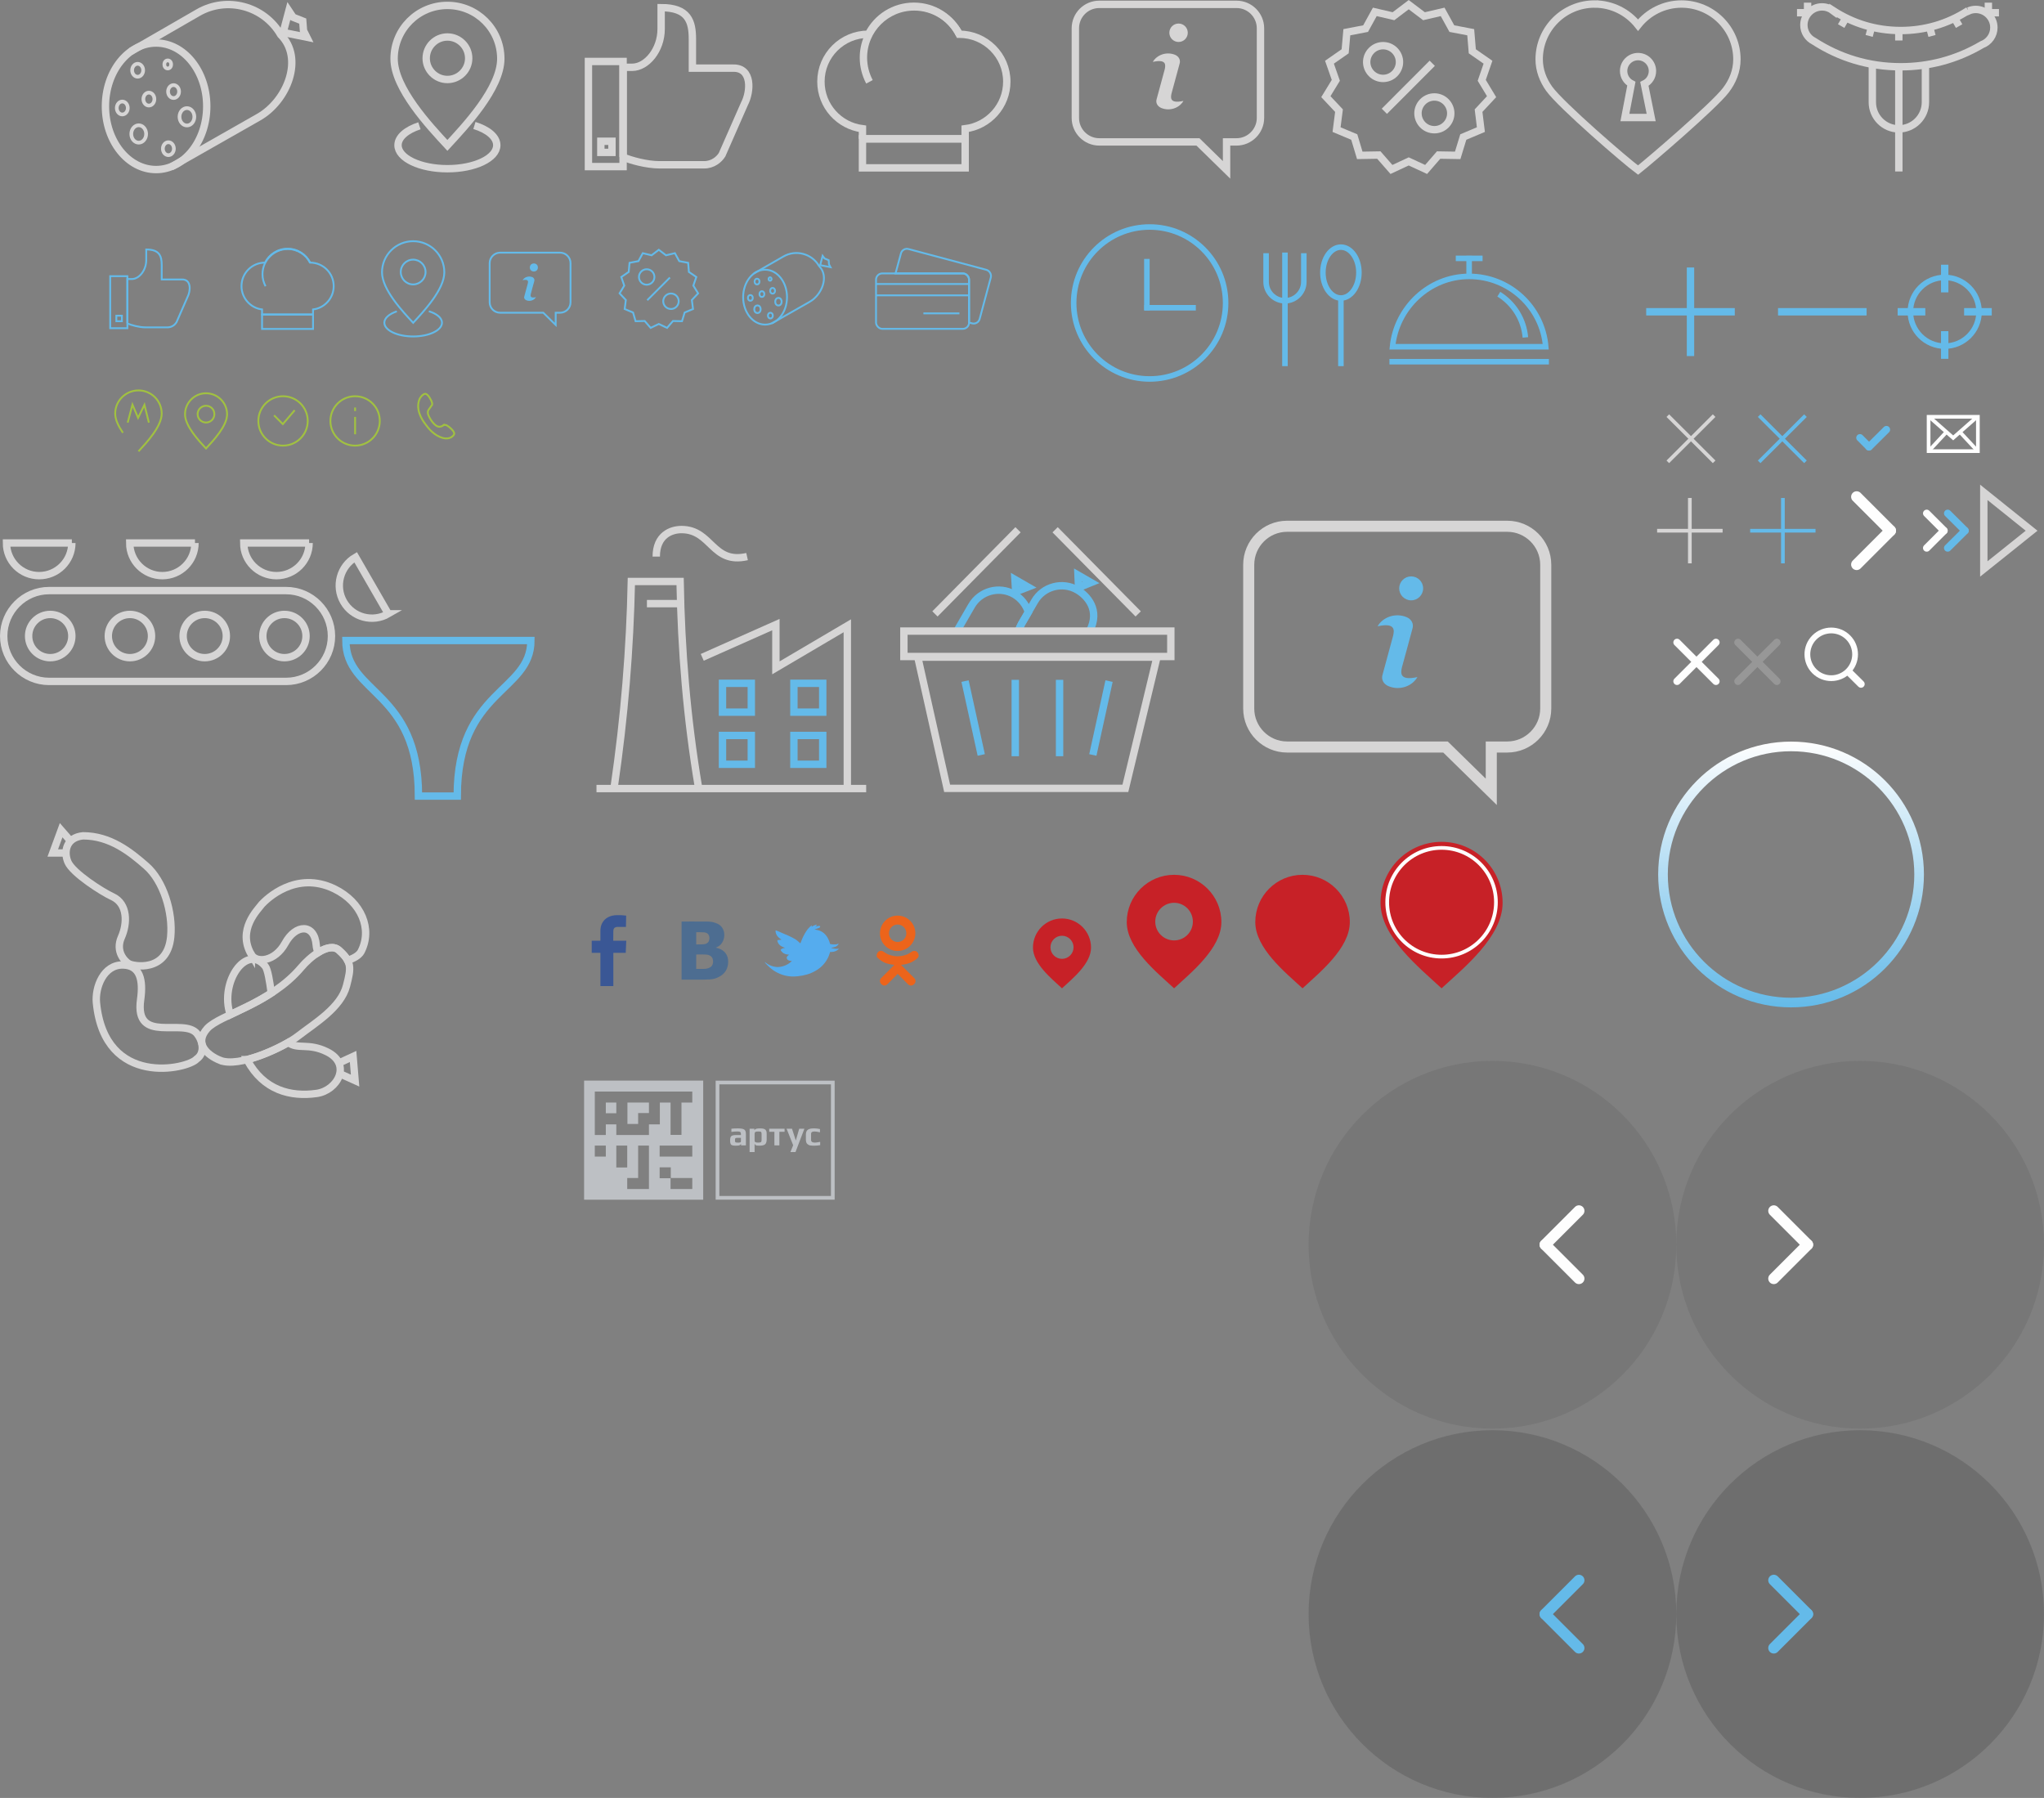 <?xml version="1.0" encoding="UTF-8"?>
<!DOCTYPE svg PUBLIC "-//W3C//DTD SVG 1.1//EN" "http://www.w3.org/Graphics/SVG/1.1/DTD/svg11.dtd">
<!-- Creator: CorelDRAW X7 -->
<svg xmlns="http://www.w3.org/2000/svg" xml:space="preserve" width="195.324mm" height="171.802mm" version="1.1" style="shape-rendering:geometricPrecision; text-rendering:geometricPrecision; image-rendering:optimizeQuality; fill-rule:evenodd; clip-rule:evenodd"
viewBox="0 0 19289 16966"
 xmlns:xlink="http://www.w3.org/1999/xlink">
 <rect x="0" y="0" width="19289" height="16966" fill="#808080" stroke="none"/>
 <defs>
  <style type="text/css">
   <![CDATA[
    .str14 {stroke:#D6D5D5;stroke-width:104.512}
    .str0 {stroke:#64BAE9;stroke-width:69.671}
    .str18 {stroke:#64BAE9;stroke-width:69.671}
    .str9 {stroke:#D6D5D5;stroke-width:69.671}
    .str7 {stroke:#FEFEFE;stroke-width:52.251}
    .str3 {stroke:#64BAE9;stroke-width:52.251}
    .str15 {stroke:#64BAE9;stroke-width:52.261}
    .str10 {stroke:#FEFEFE;stroke-width:34.831}
    .str2 {stroke:#64BAE9;stroke-width:34.831}
    .str21 {stroke:#BDC0C4;stroke-width:34.831}
    .str1 {stroke:#D6D5D5;stroke-width:34.831}
    .str11 {stroke:#D6D5D5;stroke-width:34.831}
    .str16 {stroke:#A1C141;stroke-width:17.41}
    .str12 {stroke:#64BAE9;stroke-width:17.41}
    .str17 {stroke:#A1C141;stroke-width:17.42}
    .str13 {stroke:#64BAE9;stroke-width:17.42}
    .str8 {stroke:#FEFEFE;stroke-width:104.512;stroke-linecap:round}
    .str22 {stroke:#64BAE9;stroke-width:104.512;stroke-linecap:round}
    .str5 {stroke:#FEFEFE;stroke-width:69.671;stroke-linecap:round}
    .str4 {stroke:#64BAE9;stroke-width:69.671;stroke-linecap:round}
    .str20 {stroke:#64BAE9;stroke-width:69.671;stroke-linecap:round}
    .str6 {stroke:#979797;stroke-width:69.671;stroke-linecap:round}
    .str19 {stroke:#A1C141;stroke-width:17.41}
    .fil0 {fill:none}
    .fil2 {fill:#64BAE9}
    .fil1 {fill:#C72127}
    .fil3 {fill:#D6D5D5}
    .fil6 {fill:#3A5795;fill-rule:nonzero}
    .fil8 {fill:#4D6D91;fill-rule:nonzero}
    .fil7 {fill:#55ACEE;fill-rule:nonzero}
    .fil10 {fill:#BDC0C4;fill-rule:nonzero}
    .fil9 {fill:#BDC0C4;fill-rule:nonzero}
    .fil5 {fill:#EC641B;fill-rule:nonzero}
    .fil11 {fill:#2B2A29;fill-opacity:0.102}
    .fil12 {fill:#2B2A29;fill-opacity:0.2}
    .fil4 {fill:url(#id0)}
   ]]>
  </style>
  <linearGradient id="id0" gradientUnits="userSpaceOnUse" x1="16901.9" y1="9506.02" x2="16901.9" y2="6997.65">
   <stop offset="0" style="stop-opacity:1; stop-color:#64BAE9"/>
   <stop offset="1" style="stop-opacity:1; stop-color:#FEFEFE"/>
  </linearGradient>
 </defs>
 <g id="Слой_x0020_1">
  <line class="fil0 str0" x1="15953" y1="2524" x2="15953" y2= "3360" />
  <line class="fil0 str0" x1="16371" y1="2942" x2="15535" y2= "2942" />
  <line class="fil0 str0" x1="17615" y1="2942" x2="16779" y2= "2942" />
  <line class="fil0 str1" x1="16176" y1="3922" x2="15739" y2= "4358" />
  <line class="fil0 str1" x1="16176" y1="4358" x2="15739" y2= "3922" />
  <line class="fil0 str2" x1="17038" y1="3922" x2="16601" y2= "4358" />
  <line class="fil0 str2" x1="17038" y1="4358" x2="16601" y2= "3922" />
  <g id="_410732296">
   <circle class="fil0 str3" cx="18352" cy="2942" r="324"/>
   <g>
    <line class="fil0 str0" x1="18796" y1="2942" x2="18535" y2= "2942" />
    <line class="fil0 str0" x1="18169" y1="2942" x2="17908" y2= "2942" />
   </g>
   <g>
    <line class="fil0 str0" x1="18352" y1="3386" x2="18352" y2= "3125" />
    <line class="fil0 str0" x1="18352" y1="2759" x2="18352" y2= "2498" />
   </g>
  </g>
  <g id="_410733152">
   <line class="fil0 str4" x1="17552" y1="4131" x2="17637" y2= "4216" />
   <line class="fil0 str4" x1="17802" y1="4054" x2="17638" y2= "4217" />
  </g>
  <g id="_410733464">
   <line class="fil0 str1" x1="16256" y1="5008" x2="15638" y2= "5008" />
   <line class="fil0 str1" x1="15947" y1="5316" x2="15947" y2= "4699" />
  </g>
  <g id="_410733776">
   <line class="fil0 str2" x1="17133" y1="5008" x2="16516" y2= "5008" />
   <line class="fil0 str2" x1="16825" y1="5316" x2="16825" y2= "4699" />
  </g>
  <g id="_410734088">
   <line class="fil0 str5" x1="15826" y1="6062" x2="16193" y2= "6429" />
   <line class="fil0 str5" x1="16193" y1="6062" x2="15826" y2= "6429" />
  </g>
  <g id="_410781552">
   <line class="fil0 str6" x1="16401" y1="6062" x2="16768" y2= "6429" />
   <line class="fil0 str6" x1="16768" y1="6062" x2="16401" y2= "6429" />
  </g>
  <g id="_410781864">
   <circle class="fil0 str7" transform="matrix(0.737 -0.737 0.737 0.737 17281.2 6174.36)" r="216"/>
   <line class="fil0 str5" x1="17450" y1="6344" x2="17562" y2= "6455" />
  </g>
  <g id="_410782176">
   <line class="fil0 str5" x1="18345" y1="5008" x2="18182" y2= "5171" />
   <line class="fil0 str5" x1="18182" y1="4844" x2="18345" y2= "5007" />
  </g>
  <g id="_408568712">
   <line class="fil0 str8" x1="17840" y1="5008" x2="17521" y2= "5327" />
   <line class="fil0 str8" x1="17521" y1="4688" x2="17840" y2= "5007" />
  </g>
  <polygon class="fil0 str9" points="18721,5369 18721,4646 19172,5008 "/>
  <path class="fil1" d="M13604 7944c318,0 576,257 576,576 0,318 -366,613 -576,806 -211,-195 -576,-488 -576,-806 0,-319 258,-576 576,-576z"/>
  <circle class="fil0 str10" cx="13604" cy="8514" r="513"/>
  <path class="fil1" d="M10022 8667c151,0 274,123 274,275 0,151 -174,292 -274,384 -101,-93 -274,-233 -274,-384 0,-152 122,-275 274,-275zm0 163c60,0 109,49 109,109 0,60 -49,109 -109,109 -60,0 -109,-49 -109,-109 0,-60 49,-109 109,-109z"/>
  <g id="_410346096">
   <rect class="fil0 str10" x="18200" y="3933" width="465" height="324"/>
   <polyline class="fil0 str10" points="18657,3934 18432,4132 18207,3934 "/>
   <path class="fil0 str10" d="M18657 4250l-163 -175m-128 4l-159 171"/>
  </g>
  <g id="_410346720">
   <ellipse class="fil0 str9" cx="1473" cy="1003" rx="478" ry="597"/>
   <path class="fil0 str9" d="M1232 487l638 -368c272,-157 622,-63 779,209l0 0c221,221 64,623 -209,778l-823 468"/>
   <polygon class="fil0 str9" points="2672,306 2726,103 2766,163 2857,199 2864,289 2895,351 "/>
   <ellipse class="fil0 str11" cx="1405" cy="935" rx="52" ry="61"/>
   <ellipse class="fil0 str11" cx="1638" cy="864" rx="52" ry="61"/>
   <ellipse class="fil0 str11" cx="1764" cy="1102" rx="70" ry="82"/>
   <ellipse class="fil0 str11" cx="1309" cy="1264" rx="70" ry="82"/>
   <ellipse class="fil0 str11" cx="1154" cy="1019" rx="52" ry="61"/>
   <ellipse class="fil0 str11" cx="1299" cy="663" rx="52" ry="61"/>
   <ellipse class="fil0 str11" cx="1583" cy="608" rx="32" ry="38"/>
   <ellipse class="fil0 str11" cx="1589" cy="1403" rx="52" ry="61"/>
  </g>
  <g id="_410344216">
   <ellipse class="fil0 str12" cx="7220" cy="2804" rx="207" ry="259"/>
   <path class="fil0 str12" d="M7115 2580l277 -159c118,-69 270,-28 338,90l0 0c96,96 28,271 -91,338l-357 203"/>
   <polygon class="fil0 str12" points="7740,2502 7763,2414 7781,2439 7820,2455 7823,2494 7837,2521 "/>
   <ellipse class="fil0 str12" cx="7190" cy="2775" rx="23" ry="27"/>
   <ellipse class="fil0 str12" cx="7291" cy="2744" rx="23" ry="27"/>
   <ellipse class="fil0 str12" cx="7346" cy="2847" rx="30" ry="36"/>
   <ellipse class="fil0 str12" cx="7148" cy="2918" rx="30" ry="36"/>
   <ellipse class="fil0 str12" cx="7081" cy="2811" rx="23" ry="27"/>
   <ellipse class="fil0 str12" cx="7144" cy="2657" rx="23" ry="27"/>
   <ellipse class="fil0 str12" cx="7267" cy="2633" rx="14" ry="16"/>
   <ellipse class="fil0 str12" cx="7270" cy="2978" rx="23" ry="27"/>
  </g>
  <g id="_410310856">
   <path class="fil0 str13" d="M4047 2937c75,23 124,63 124,108 0,72 -122,130 -272,130 -150,0 -272,-58 -272,-130 0,-44 47,-83 118,-107"/>
   <path class="fil0 str12" d="M3899 2276c162,0 294,131 294,294 0,162 -195,369 -294,476 -99,-106 -294,-314 -294,-476 0,-163 132,-294 294,-294zm0 174c64,0 117,52 117,117 0,64 -53,117 -117,117 -65,0 -117,-53 -117,-117 0,-65 52,-117 117,-117z"/>
  </g>
  <g id="_410311336">
   <path class="fil0 str13" d="M4720 2384l565 0c55,0 99,45 99,99l0 370c0,54 -44,98 -99,98l-41 0 0 115 -117 -115 -407 0c-55,0 -99,-44 -99,-98l0 -370c0,-54 44,-99 99,-99z"/>
   <circle class="fil2" cx="5038" cy="2524" r="38"/>
   <path class="fil2" d="M4932 2644c17,-30 57,-43 92,-29 15,7 23,21 18,38 -11,40 -23,81 -33,122 -3,14 -10,42 49,29 -17,30 -58,44 -92,29 -15,-7 -24,-21 -18,-37 11,-41 22,-82 33,-122 3,-15 10,-43 -49,-30z"/>
  </g>
  <g id="_410311912">
   <path class="fil0 str9" d="M10374 41l1295 0c124,0 226,101 226,226l0 846c0,124 -102,226 -226,226l-94 0 0 264 -270 -264 -931 0c-125,0 -226,-102 -226,-226l0 -846c0,-125 101,-226 226,-226z"/>
   <g>
    <circle class="fil3" cx="11122" cy="309" r="87"/>
    <path class="fil3" d="M10879 584c39,-68 132,-100 212,-66 33,15 53,48 40,86 -25,93 -51,187 -76,280 -6,33 -22,98 113,68 -39,69 -132,100 -211,66 -34,-15 -54,-48 -41,-86 25,-93 51,-187 76,-280 6,-33 22,-98 -113,-68z"/>
   </g>
  </g>
  <g id="_410312560">
   <path class="fil0 str14" d="M12146 4966l2078 0c199,0 363,163 363,363l0 1357c0,200 -164,363 -363,363l-151 0 0 423 -432 -423 -1495 0c-199,0 -362,-163 -362,-363l0 -1357c0,-200 163,-363 362,-363z"/>
   <g>
    <circle class="fil2" cx="13317" cy="5552" r="113"/>
    <path class="fil2" d="M13000 5910c51,-89 171,-130 275,-86 44,19 70,62 53,112 -32,121 -66,243 -99,364 -8,44 -29,128 147,89 -51,89 -171,130 -275,85 -44,-19 -70,-62 -53,-111 33,-122 66,-243 99,-365 9,-43 29,-127 -147,-88z"/>
   </g>
  </g>
  <g id="_256614664">
   <path class="fil0 str9" d="M4477 1184c127,39 211,108 211,186 0,123 -208,222 -466,222 -257,0 -466,-99 -466,-222 0,-76 80,-143 202,-183"/>
   <path class="fil0 str9" d="M4222 51c278,0 504,225 504,503 0,279 -334,634 -504,818 -169,-182 -503,-539 -503,-818 0,-278 225,-503 503,-503zm0 298c111,0 201,90 201,201 0,110 -90,200 -201,200 -110,0 -200,-90 -200,-200 0,-111 90,-201 200,-201z"/>
  </g>
  <g id="_256615144">
   <rect class="fil0 str13" x="1040" y="2606" width="162" height="491"/>
   <path class="fil0 str13" d="M1202 3052c36,16 112,37 170,37l209 0c41,0 70,-25 84,-47l104 -238c31,-58 38,-169 -52,-167l-191 0 0 -136c0,-82 -19,-147 -146,-147l0 100c0,97 -67,179 -136,179l-42 0 0 419z"/>
   <rect class="fil0 str13" x="1098" y="2979" width="52.261" height="52.261"/>
  </g>
  <g id="_256615672">
   <rect class="fil0 str9" x="5553" y="580" width="327" height="992"/>
   <path class="fil0 str9" d="M5880 1482c73,32 225,73 343,73l422 0c82,0 141,-50 169,-95l211 -480c61,-117 75,-341 -106,-337l-385 0 0 -274c0,-166 -38,-297 -295,-297l0 202c0,196 -136,361 -274,361l-85 0 0 847z"/>
   <rect class="fil0 str9" x="5670" y="1333" width="105" height="105"/>
  </g>
  <g id="_256616200">
   <rect class="fil0 str13" x="2473" y="2968" width="481" height="136"/>
   <path class="fil0 str13" d="M2473 2968l481 0 0 -48c110,-13 195,-107 195,-220 0,-123 -100,-222 -222,-222l-1 0c-39,-78 -120,-131 -212,-131 -93,0 -173,53 -213,131l0 0c-123,0 -222,99 -222,222 0,113 85,207 194,220l0 48z"/>
   <path class="fil0 str13" d="M2506 2701c-18,-34 -29,-72 -29,-113 0,-132 107,-238 238,-238 93,0 173,52 212,129"/>
  </g>
  <g id="_409324656">
   <rect class="fil0 str9" x="8139" y="1310" width="969" height="274"/>
   <path class="fil0 str9" d="M8139 1310l969 0 0 -95c221,-28 393,-216 393,-445 0,-247 -201,-447 -448,-447l-1 0c-79,-157 -241,-264 -428,-264 -187,0 -349,107 -428,264l-2 0c-247,0 -447,200 -447,447 0,229 171,417 392,445l0 95z"/>
   <path class="fil0 str9" d="M8205 772c-36,-68 -57,-146 -57,-228 0,-265 214,-479 479,-479 186,0 347,105 427,260"/>
  </g>
  <g id="_409325304">
   <polygon class="fil0 str13" points="6217,2357 6285,2409 6369,2389 6410,2464 6494,2480 6501,2566 6571,2614 6543,2695 6588,2768 6529,2831 6540,2916 6461,2949 6436,3031 6351,3029 6295,3094 6217,3057 6140,3094 6084,3029 5998,3031 5974,2949 5895,2916 5906,2831 5847,2768 5891,2695 5863,2614 5933,2566 5941,2480 6025,2464 6066,2389 6149,2409 "/>
   <circle class="fil0 str13" transform="matrix(0.707 -0.707 0.707 0.707 6102.74 2613.63)" r="73"/>
   <circle class="fil0 str13" transform="matrix(0.707 -0.707 0.707 0.707 6331.85 2842.74)" r="73"/>
   <line class="fil0 str13" x1="6108" y1="2833" x2="6322" y2= "2619" />
  </g>
  <g id="_409325856">
   <polygon class="fil0 str9" points="13294,44 13438,153 13614,112 13701,270 13879,304 13894,484 14042,587 13983,758 14076,912 13953,1044 13975,1223 13809,1293 13756,1466 13576,1463 13458,1599 13294,1523 13131,1599 13012,1463 12832,1466 12780,1293 12613,1223 12636,1044 12512,912 12606,758 12546,587 12694,484 12710,304 12887,270 12974,112 13150,153 "/>
   <path class="fil0 str9" d="M12943 476c60,-60 158,-60 218,0 61,61 61,158 0,219 -60,60 -158,60 -218,0 -61,-61 -61,-158 0,-219z"/>
   <path class="fil0 str9" d="M13427 960c60,-60 158,-60 218,0 61,61 61,158 0,219 -60,60 -158,60 -218,0 -61,-61 -61,-158 0,-219z"/>
   <line class="fil0 str9" x1="13064" y1="1050" x2="13516" y2= "597" />
  </g>
  <g id="_411314896">
   <path class="fil0 str9" d="M15048 38c166,0 314,78 410,199 96,-121 244,-199 410,-199 289,0 523,234 523,522 0,109 -41,209 -105,292 -114,149 -714,663 -828,753 -116,-85 -729,-614 -839,-768 -57,-80 -94,-175 -94,-277 0,-288 234,-522 523,-522z"/>
   <path class="fil0 str9" d="M15458 534c75,0 136,61 136,136 0,54 -31,100 -76,122l64 317 -248 0 61 -319c-43,-22 -73,-68 -73,-120 0,-75 61,-136 136,-136z"/>
  </g>
  <g id="_411315352">
   <line class="fil0 str9" x1="17919" y1="628" x2="17919" y2= "1618" />
   <path class="fil0 str9" d="M18170 604l0 361c0,138 -113,251 -251,251l0 0c-138,0 -250,-113 -250,-251l0 -361"/>
   <path class="fil0 str9" d="M18575 99c-199,129 -416,189 -638,189 -238,0 -452,-68 -639,-189l0 1c-29,-22 -65,-35 -104,-35 -94,0 -171,77 -171,171 0,66 38,124 94,152 240,155 515,242 820,242 266,0 526,-67 767,-209 65,-24 112,-87 112,-161 0,-94 -77,-171 -171,-171 -24,0 -47,5 -67,14l-3 -4z"/>
   <line class="fil0 str9" x1="17919" y1="296" x2="17919" y2= "382" />
   <line class="fil0 str9" x1="17418" y1="171" x2="17375" y2= "246" />
   <line class="fil0 str9" x1="18445" y1="171" x2="18488" y2= "246" />
   <line class="fil0 str9" x1="17661" y1="256" x2="17639" y2= "339" />
   <line class="fil0 str9" x1="18210" y1="256" x2="18232" y2= "339" />
   <line class="fil0 str9" x1="17058" y1="132" x2="17058" y2= "25" />
   <line class="fil0 str9" x1="17064" y1="120" x2="16958" y2= "120" />
   <line class="fil0 str9" x1="18764" y1="132" x2="18764" y2= "25" />
   <line class="fil0 str9" x1="18757" y1="120" x2="18864" y2= "120" />
  </g>
  <g id="_408690200">
   <ellipse class="fil0 str3" cx="12654" cy="2572" rx="170" ry="240"/>
   <line class="fil0 str3" x1="12654" y1="2817" x2="12654" y2= "3455" />
   <line class="fil0 str3" x1="12126" y1="2383" x2="12126" y2= "3455" />
   <path class="fil0 str15" d="M12304 2389l0 271c0,98 -80,178 -178,178l0 0c-98,0 -178,-80 -178,-178l0 -271"/>
  </g>
  <g id="_254766776">
   <path class="fil0 str15" d="M13864 2608c380,0 692,292 723,664l-1446 0c36,-367 346,-664 723,-664z"/>
   <line class="fil0 str3" x1="13112" y1="3413" x2="14617" y2= "3413" />
   <path class="fil0 str15" d="M14144 2776c139,86 236,235 251,408"/>
   <line class="fil0 str3" x1="13864" y1="2603" x2="13864" y2= "2414" />
   <line class="fil0 str3" x1="13738" y1="2438" x2="13991" y2= "2438" />
  </g>
  <g id="_408741616">
   <circle class="fil0 str15" cx="10849" cy="2859" r="717"/>
   <line class="fil0 str3" x1="10823" y1="2443" x2="10823" y2= "2929" />
   <line class="fil0 str3" x1="11285" y1="2904" x2="10799" y2= "2904" />
  </g>
  <g id="_408742048">
   <path class="fil0 str13" d="M8574 2350l734 196c31,9 50,42 42,73l-105 390c-8,32 -41,51 -72,42l-28 -7 0 0 0 -404c0,-33 -26,-60 -59,-60l-635 0 51 -188c8,-32 41,-51 72,-42z"/>
   <rect class="fil0 str13" x="8267" y="2580" width="878" height="523" rx="59" ry="59"/>
   <line class="fil0 str13" x1="8270" y1="2680" x2="9148" y2= "2680" />
   <line class="fil0 str13" x1="8270" y1="2787" x2="9148" y2= "2787" />
   <line class="fil0 str13" x1="8714" y1="2957" x2="9054" y2= "2957" />
  </g>
  <path class="fil0 str16" d="M1944 3711c110,0 199,89 199,199 0,110 -132,250 -199,322 -66,-71 -198,-212 -198,-322 0,-110 89,-199 198,-199zm0 118c44,0 79,35 79,79 0,44 -35,79 -79,79 -43,0 -79,-35 -79,-79 0,-44 36,-79 79,-79z"/>
  <g id="_410701544">
   <path class="fil0 str16" d="M1160 4084c-41,-60 -73,-124 -73,-181 0,-121 99,-219 220,-219 121,0 219,98 219,219 0,122 -145,276 -219,356"/>
   <polyline class="fil0 str17" points="1205,3988 1250,3818 1303,3943 1363,3820 1405,3988 "/>
  </g>
  <g id="_410701952">
   <circle class="fil0 str17" cx="2671" cy="3972" r="233"/>
   <polyline class="fil0 str17" points="2586,3919 2669,4002 2781,3871 "/>
  </g>
  <g id="_410702264">
   <circle class="fil0 str17" cx="3351" cy="3972" r="233"/>
   <g>
    <line class="fil0 str17" x1="3351" y1="4098" x2="3351" y2= "3934" />
    <line class="fil0 str17" x1="3351" y1="3845" x2="3351" y2= "3879" />
   </g>
  </g>
  <g id="_410702768">
   <path class="fil0 str18" d="M10280 5959c110,-204 -25,-341 -113,-392 -141,-82 -323,-33 -404,108l-123 212c-12,22 -22,45 -28,68"/>
   <path class="fil0 str18" d="M9612 5954c7,-23 16,-45 28,-67l65 -111c-22,-68 -68,-129 -134,-168l0 0c-141,-81 -322,-32 -403,109l-123 212c-6,9 -10,19 -15,28"/>
   <rect class="fil0 str9" x="8530" y="5955" width="2519" height="240"/>
   <polygon class="fil0 str9" points="8661,6201 10918,6201 10620,7439 8938,7439 "/>
   <g>
    <line class="fil0 str18" x1="9581" y1="6415" x2="9581" y2= "7136" />
    <line class="fil0 str18" x1="9999" y1="6415" x2="9999" y2= "7136" />
   </g>
   <line class="fil0 str18" x1="10466" y1="6427" x2="10313" y2= "7124" />
   <line class="fil0 str9" x1="9607" y1="4999" x2="8823" y2= "5793" />
   <line class="fil0 str9" x1="9957" y1="4999" x2="10741" y2= "5793" />
   <polygon class="fil0 str18" points="10178,5545 10173,5426 10296,5497 "/>
   <polygon class="fil0 str18" points="9585,5584 9578,5468 9701,5539 "/>
   <line class="fil0 str18" x1="9107" y1="6427" x2="9260" y2= "7124" />
  </g>
  <g id="_411307144">
   <polyline class="fil0 str9" points="6627,6203 7322,5894 7322,6302 7996,5905 7996,7441 "/>
   <line class="fil0 str9" x1="5629" y1="7441" x2="8174" y2= "7441" />
   <path class="fil0 str9" d="M5796 7426c97,-661 149,-1307 162,-1939l460 0c11,646 64,1292 173,1939"/>
   <polyline class="fil0 str9" points="6105,5696 6418,5696 6418,5712 "/>
   <path class="fil0 str9" d="M6193 5252c0,-202 140,-255 238,-255 287,0 288,330 619,255"/>
   <rect class="fil0 str18" x="6818" y="6448" width="272" height="272"/>
   <rect class="fil0 str18" x="7492" y="6448" width="272" height="272"/>
   <rect class="fil0 str18" x="6818" y="6940" width="272" height="272"/>
   <rect class="fil0 str18" x="7492" y="6940" width="272" height="272"/>
  </g>
  <g id="_410553896">
   <path class="fil0 str9" d="M463 5573l2237 0c236,0 428,193 428,429l0 0c0,236 -192,428 -428,428l-2237 0c-235,0 -428,-192 -428,-428l0 0c0,-236 193,-429 428,-429z"/>
   <circle class="fil0 str9" cx="474" cy="6002" r="204"/>
   <circle class="fil0 str9" cx="1226" cy="6002" r="204"/>
   <circle class="fil0 str9" cx="1932" cy="6002" r="204"/>
   <circle class="fil0 str9" cx="2684" cy="6002" r="204"/>
   <path class="fil0 str9" d="M678 5124c0,170 -138,308 -309,308 -170,0 -308,-138 -308,-308l617 0z"/>
   <path class="fil0 str9" d="M1840 5124c0,170 -138,308 -308,308 -170,0 -308,-138 -308,-308l616 0z"/>
   <path class="fil0 str9" d="M2917 5124c0,170 -138,308 -308,308 -171,0 -309,-138 -309,-308l617 0z"/>
   <path class="fil0 str9" d="M3664 5792c-147,85 -336,35 -421,-113 -85,-147 -34,-336 113,-421l308 534z"/>
   <path class="fil0 str18" d="M3264 6044l1746 0c0,489 -695,461 -695,1468l-366 0c0,-1001 -685,-958 -685,-1468z"/>
  </g>
  <path class="fil0 str19" d="M4185 4013c0,0 15,-9 33,2 19,11 81,59 66,86 -16,27 -61,54 -133,22 -73,-32 -111,-87 -140,-125 -29,-38 -95,-139 -49,-239 0,0 24,-40 50,-43 0,0 12,-2 29,18 17,20 43,67 37,86 0,0 -14,18 -21,30 -7,11 -27,26 -17,60 11,33 59,118 108,117 0,0 21,-1 37,-14z"/>
  <g id="_411948864">
   <path class="fil0 str9" d="M2503 9118c-175,-219 -435,149 -330,457 113,-54 252,-116 387,-204 -15,-111 -33,-223 -57,-253zm-172 881l3 6c154,283 407,348 655,313 195,-28 333,-275 99,-392 -179,-89 -278,-19 -367,-89 -106,61 -255,128 -390,162z"/>
   <path class="fil0 str9" d="M2372 9008c-137,-234 59,-422 100,-477 39,-41 317,-321 684,-143 256,125 361,380 251,592 -18,34 -68,65 -127,82 -15,-30 -41,-59 -81,-95 -50,-45 -125,-23 -196,21 -10,-20 -17,-44 -19,-71 -16,-204 -194,-199 -294,-15 -94,171 -269,190 -318,106z"/>
   <path class="fil0 str9" d="M1859 9754c-125,-155 -591,106 -532,-321 26,-186 -5,-323 -165,-327 -184,-5 -266,210 -252,356 79,808 863,625 945,532 86,-60 55,-177 4,-240z"/>
   <path class="fil0 str9" d="M2077 10006c-130,-53 -244,-164 -122,-300 119,-132 594,-229 889,-579 76,-91 260,-246 355,-160 121,109 116,162 71,335 -54,207 -297,351 -455,473 -144,112 -563,303 -738,231z"/>
   <path class="fil0 str9" d="M783 7887c254,0 443,149 597,284 163,142 253,439 231,669 -33,342 -357,277 -395,254 -38,-22 -131,-115 -70,-251 56,-126 63,-314 -85,-382 -93,-42 -378,-223 -421,-329 -41,-100 -13,-229 143,-245z"/>
   <polyline class="fil0 str9" points="666,7936 577,7834 498,8049 648,8049 "/>
   <polyline class="fil0 str9" points="3227,10141 3351,10197 3332,9969 3196,10032 "/>
  </g>
  <g id="_411949920">
   <line class="fil0 str20" x1="18544" y1="5008" x2="18380" y2= "5171" />
   <line class="fil0 str20" x1="18380" y1="4844" x2="18544" y2= "5007" />
  </g>
  <path class="fil1" d="M11080 8255c246,0 446,200 446,446 0,247 -284,475 -446,625 -164,-151 -447,-378 -447,-625 0,-246 200,-446 447,-446zm0 264c98,0 177,80 177,178 0,98 -79,177 -177,177 -98,0 -178,-79 -178,-177 0,-98 80,-178 178,-178z"/>
  <path class="fil4" d="M15648 8252c0,-693 561,-1254 1254,-1254 693,0 1254,561 1254,1254 0,692 -561,1254 -1254,1254 -693,0 -1254,-562 -1254,-1254zm1254 -1163c642,0 1163,521 1163,1163 0,642 -521,1163 -1163,1163 -642,0 -1163,-521 -1163,-1163 0,-642 521,-1163 1163,-1163z"/>
  <g id="_411950616">
   <path class="fil5" d="M8342 9300c-2,-1 -4,-1 -7,-2 -14,-4 -33,-23 -31,-43 0,-10 4,-18 11,-25 40,-41 81,-81 122,-122 0,-1 1,-2 2,-3 -3,-1 -5,-1 -8,-1 -27,-4 -54,-9 -80,-19 -16,-7 -31,-16 -45,-26 -8,-6 -16,-13 -23,-20 -7,-6 -11,-14 -10,-23 1,-19 12,-38 32,-43 11,-2 22,1 31,6 8,5 15,10 23,15 15,10 31,16 49,21 20,6 41,9 62,9 10,0 20,-1 30,-2 21,-3 41,-8 61,-16 13,-6 26,-14 38,-22 8,-7 17,-11 28,-11 15,-1 27,6 34,18 5,7 7,14 8,22 1,11 -3,19 -10,27 -9,10 -20,17 -31,24 -27,20 -59,30 -92,36 -10,2 -21,3 -32,5 1,1 1,2 2,3 39,39 79,78 118,118 6,5 11,11 14,19 4,15 1,29 -10,40 -7,7 -15,13 -25,14 -1,0 -1,1 -2,1l-8 0c-1,0 -2,-1 -3,-1 -7,-1 -13,-4 -19,-9 -2,-3 -5,-6 -8,-8 -30,-30 -59,-60 -89,-90 -2,-2 -3,-2 -5,0 -30,30 -60,60 -90,91 -8,8 -16,15 -28,16 0,0 -1,1 -1,1l-8 0z"/>
   <path class="fil5" d="M8553 8807c0,-46 -36,-82 -82,-83 -45,0 -82,37 -82,82 -1,46 36,82 80,83 47,1 85,-37 84,-82zm-82 -167c94,0 168,76 167,169 -2,90 -74,164 -167,165 -92,0 -168,-75 -167,-170 2,-90 75,-164 167,-164z"/>
  </g>
  <path class="fil6" d="M5666 9305l0 -314 -82 0 0 -114 82 0c0,0 0,-68 0,-98 1,-23 5,-45 15,-65 20,-40 53,-62 95,-73 29,-7 59,-6 88,-5 13,1 45,4 45,4l-2 107c0,0 -86,0 -88,0 -21,4 -30,15 -31,37 -1,22 -1,93 -1,93l123 0 -5 114 -117 0 0 314 -122 0z"/>
  <path class="fil7" d="M7218 9078c36,30 82,49 130,47 46,-3 93,-24 125,-57 -16,0 -37,-3 -46,-19 -10,-18 8,-33 21,-40 -25,-2 -49,-6 -67,-25 -5,-5 -10,-11 -13,-16 -3,-6 0,-8 6,-12 10,-8 23,-10 36,-12 -27,-8 -53,-20 -67,-46 -2,-4 -10,-21 -6,-26 1,-1 10,-2 12,-2 8,-1 17,-2 26,-3 -31,-20 -59,-48 -56,-88 22,6 43,17 64,26 21,9 42,18 63,27 20,9 39,19 58,30 18,11 33,26 49,40 12,-33 26,-66 44,-96 17,-29 37,-58 66,-75 0,6 -4,11 -6,16 15,-10 32,-19 51,-22 1,9 -9,15 -15,20 7,-2 52,-18 47,1 -2,8 -16,12 -23,14 -10,4 -21,7 -32,11 25,3 49,8 71,21 21,13 39,31 52,53 7,11 12,23 17,35 2,6 4,12 6,19 1,7 1,8 8,10 14,2 27,4 41,3 6,0 13,-1 20,-3 3,-1 12,-5 15,-4 -7,13 -16,22 -29,28 -7,3 -14,5 -21,7 -8,2 -16,1 -23,4 24,9 50,11 76,8 -18,20 -43,30 -70,31 -3,0 -7,-1 -10,0 -2,-1 -3,-1 -4,-1 -1,3 -1,5 -2,7 -2,7 -4,14 -7,21 -4,13 -10,26 -17,38 -26,49 -66,87 -114,114 -51,30 -108,44 -166,50 -56,7 -114,0 -167,-22 -29,-12 -57,-28 -82,-48 -7,-5 -67,-59 -61,-64 1,1 -1,0 0,0z"/>
  <path class="fil8" d="M6570 8912c0,0 44,0 63,-1 8,0 17,-2 25,-4 14,-5 26,-13 32,-28 4,-12 6,-25 4,-38 -3,-15 -9,-29 -24,-36 -8,-4 -17,-7 -25,-7 -25,-2 -75,-2 -75,-2l0 1 0 115zm0 231c0,0 43,0 65,0 15,0 31,-1 46,-6 19,-6 35,-15 43,-35 6,-14 6,-29 4,-44 -3,-22 -16,-36 -36,-44 -13,-6 -27,-7 -41,-7 -25,-1 -81,0 -81,0l0 136zm-138 101l0 -548c0,0 161,-1 238,0 29,0 58,3 85,14 25,9 46,22 61,45 12,19 18,39 19,62 1,37 -10,70 -36,98 -10,10 -22,17 -34,23 -2,1 -10,4 -10,4 0,0 8,2 10,3 27,6 52,18 72,38 19,19 29,42 33,68 4,29 1,58 -9,85 -14,37 -40,63 -74,81 -27,15 -56,23 -87,25 -21,1 -43,2 -65,2 -65,0 -203,0 -203,0z"/>
  <g id="_411951288">
   <g>
    <path class="fil9" d="M7022 10658c-11,-7 -31,-10 -60,-10 -22,0 -42,1 -60,3l0 30c23,-3 42,-4 55,-4 15,0 24,1 28,5 5,3 7,9 7,19l0 10 -53 0c-19,0 -31,4 -39,11 -7,7 -10,20 -10,39 0,21 3,34 10,41 7,6 21,9 42,9 18,0 30,-1 36,-4 7,-2 11,-7 15,-13l0 14 46 0 0 -108c0,-21 -5,-35 -17,-42zm-30 110l0 0c0,3 0,5 -1,7 -1,1 -2,3 -3,4 -2,1 -4,1 -7,2 -3,0 -6,0 -8,1 -3,0 -7,0 -12,0 -11,0 -18,-1 -21,-4 -3,-2 -4,-8 -4,-18 0,-10 1,-17 4,-19 3,-3 9,-4 19,-4l33 0 0 31z"/>
    <path class="fil9" d="M7224 10661c-4,-4 -11,-8 -19,-10 -9,-2 -20,-3 -33,-3 -16,0 -28,1 -37,4 -8,3 -13,8 -16,14l0 -15 -45 0 0 220 47 0 0 -79c3,8 7,13 14,16 8,2 19,3 33,3 24,0 41,-4 51,-12 10,-8 16,-23 16,-47l0 -51c0,-10 -1,-18 -2,-23 -2,-6 -5,-12 -9,-17zm-37 97l0 0c0,10 -2,16 -6,19 -4,3 -13,5 -27,5 -14,0 -23,-2 -27,-5 -4,-3 -6,-9 -6,-19l0 -58c0,-8 2,-14 6,-18 4,-3 13,-5 27,-5 14,0 24,1 28,4 3,3 5,9 5,19l0 58z"/>
    <polygon class="fil9" points="7259,10680 7308,10680 7308,10808 7355,10808 7355,10680 7404,10680 7404,10651 7259,10651 "/>
    <polygon class="fil9" points="7510,10762 7474,10651 7423,10651 7485,10807 7459,10871 7507,10871 7591,10651 7542,10651 "/>
    <path class="fil9" d="M7690 10782c-24,0 -36,-9 -36,-25l0 -58c0,-15 10,-22 32,-22 12,0 29,2 52,8l0 -31c-20,-4 -36,-6 -48,-6 -7,0 -13,0 -17,0 -5,0 -10,0 -17,1 -7,1 -12,2 -16,4 -4,1 -9,3 -14,6 -4,3 -8,6 -11,10 -3,4 -5,9 -7,15 -2,6 -3,13 -3,21l0 52c0,9 2,16 4,23 2,6 5,11 10,15 4,4 9,7 13,9 4,3 10,4 17,5 8,1 14,2 19,2 4,0 11,0 19,0 16,0 34,-2 53,-5l0 -31c-22,4 -39,7 -50,7z"/>
   </g>
   <g>
    <g>
     <path class="fil10" d="M5512 10197l0 1124 1124 0 0 -1124 -1124 0zm205 717l0 0 -104 0 0 -104 104 0 0 104zm407 306l0 0 -100 0 -2 0 -103 0 0 -104 103 0 0 -306 102 0 0 410zm-308 -203l0 0 0 -207 103 0 0 207 -103 0zm717 203l0 0 -205 0 0 -102 -103 0 0 -103 105 0 0 101 203 0 0 104zm0 -306l0 0 -308 0 0 -104 308 0 0 104zm0 -510l0 0 -102 0 0 305 -103 0 0 -305 -101 0 0 101 0 105 -103 0 0 100 -203 0 -79 0 -26 0 0 -100 -99 0 0 100 -104 0 0 -306 0 -29 0 -75 920 0 0 104z"/>
     <polygon class="fil10" points="6022,10503 6124,10503 6124,10404 5921,10404 5921,10606 6022,10606 "/>
     <polygon class="fil10" points="5816,10404 5717,10404 5717,10505 5816,10505 "/>
    </g>
   </g>
   <rect class="fil0 str21" x="6771" y="10215" width="1088" height="1088"/>
  </g>
  <path class="fil11" d="M17554 10011c958,0 1735,777 1735,1735 0,958 -777,1735 -1735,1735 -958,0 -1735,-777 -1735,-1735 0,-958 777,-1735 1735,-1735z"/>
  <path class="fil12" d="M14084 13496c959,0 1735,777 1735,1735 0,958 -776,1735 -1735,1735 -958,0 -1735,-777 -1735,-1735 0,-958 777,-1735 1735,-1735z"/>
  <path class="fil12" d="M17554 13496c958,0 1735,777 1735,1735 0,958 -777,1735 -1735,1735 -958,0 -1735,-777 -1735,-1735 0,-958 777,-1735 1735,-1735z"/>
  <g id="_411969536">
   <line class="fil0 str8" x1="17058" y1="11746" x2="16739" y2= "12065" />
   <line class="fil0 str8" x1="16739" y1="11426" x2="17058" y2= "11745" />
  </g>
  <path class="fil11" d="M14084 10011c-958,0 -1735,777 -1735,1735 0,958 777,1735 1735,1735 959,0 1735,-777 1735,-1735 0,-958 -776,-1735 -1735,-1735z"/>
  <g id="_411969968">
   <line class="fil0 str8" x1="14581" y1="11746" x2="14900" y2= "12065" />
   <line class="fil0 str8" x1="14900" y1="11426" x2="14581" y2= "11745" />
  </g>
  <g id="_411970280">
   <line class="fil0 str22" x1="17058" y1="15232" x2="16739" y2= "15551" />
   <line class="fil0 str22" x1="16739" y1="14912" x2="17058" y2= "15231" />
  </g>
  <g id="_411970592">
   <line class="fil0 str22" x1="14581" y1="15232" x2="14900" y2= "15551" />
   <line class="fil0 str22" x1="14900" y1="14912" x2="14581" y2= "15231" />
  </g>
  <path class="fil1" d="M12292 8255c246,0 446,200 446,446 0,247 -284,475 -446,625 -164,-151 -446,-378 -446,-625 0,-246 199,-446 446,-446z"/>
 </g>
</svg>

